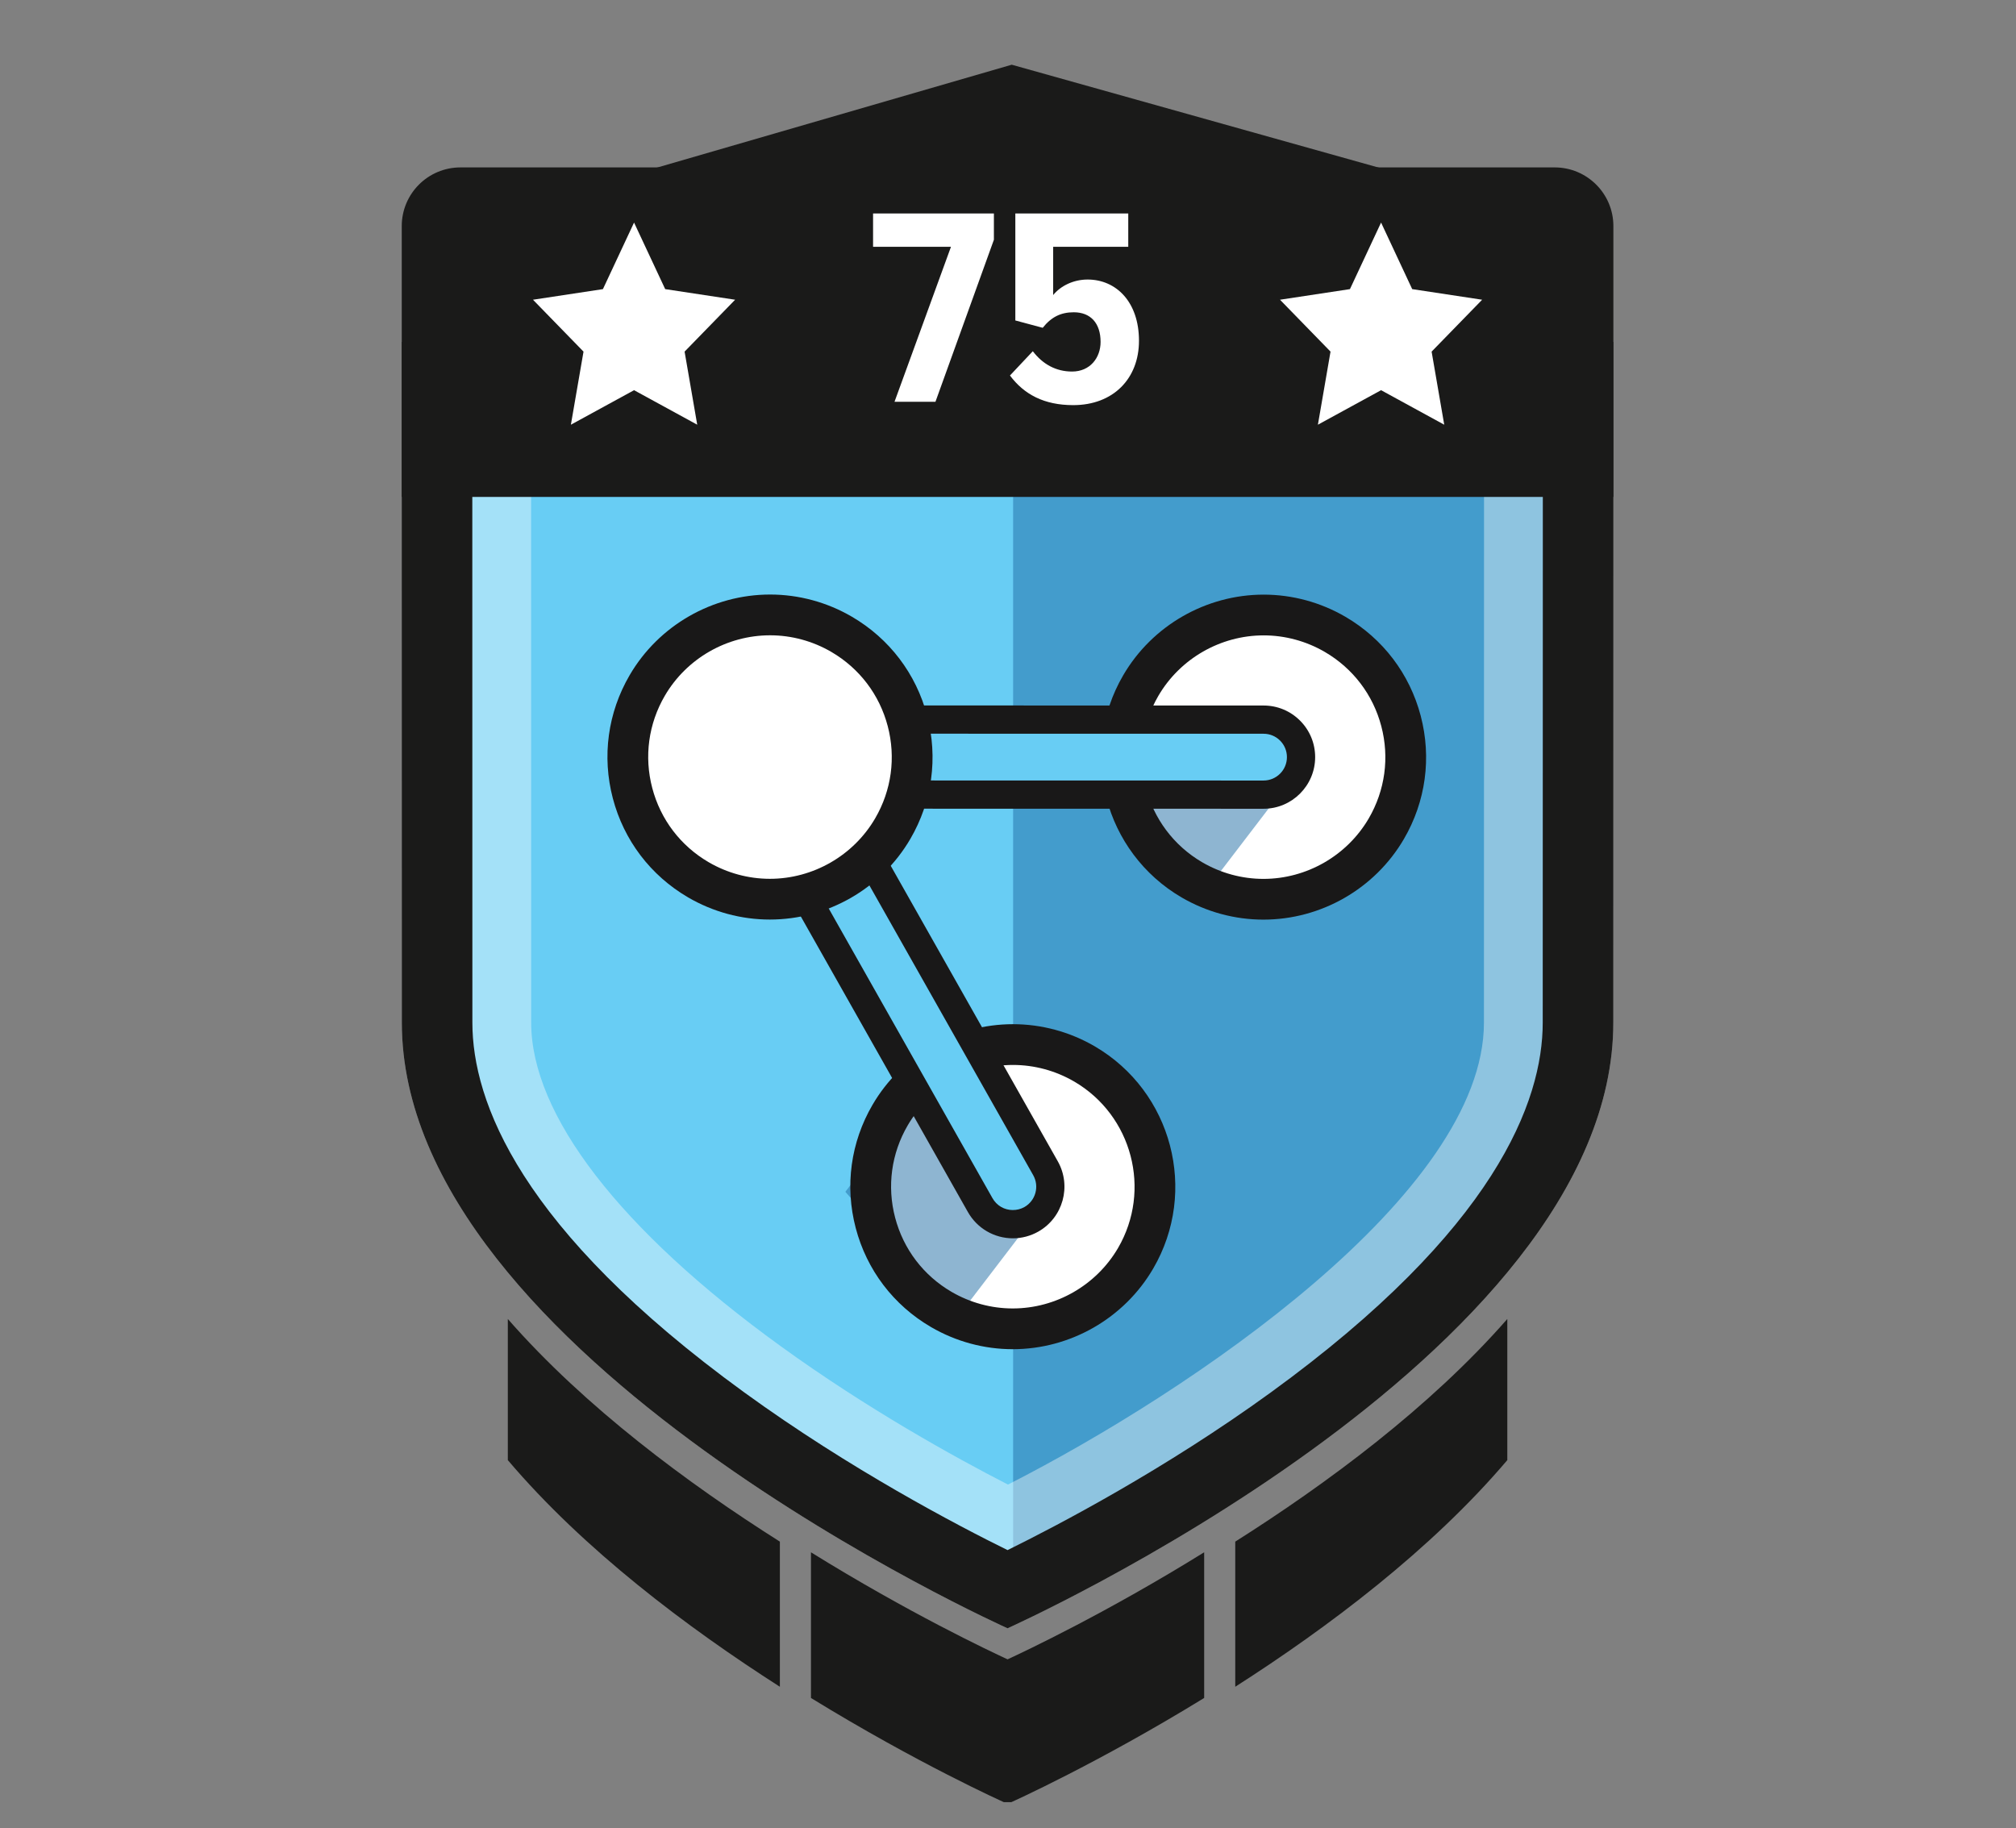 <?xml version="1.0" encoding="utf-8"?>
<!-- Generator: Adobe Illustrator 16.0.0, SVG Export Plug-In . SVG Version: 6.00 Build 0)  -->
<!DOCTYPE svg PUBLIC "-//W3C//DTD SVG 1.1//EN" "http://www.w3.org/Graphics/SVG/1.1/DTD/svg11.dtd">
<svg version="1.1" id="Layer_1" xmlns="http://www.w3.org/2000/svg" xmlns:xlink="http://www.w3.org/1999/xlink" x="0px" y="0px"
	 width="215px" height="195px" viewBox="0 0 215 195" enable-background="new 0 0 215 195" xml:space="preserve">
<rect x="0" y="0" width="215" height="195" fill="#808080" stroke="none"/>
<path fill="#68CDF4" d="M45.089,41.317v19.598l0.008,48.051c0,34.438,62.355,62.355,62.355,62.355s62.356-27.918,62.356-62.355
	l0.008-48.051V41.317H45.089z"/>
<g opacity="0.5">
	<g>
		<g>
			<defs>
				<rect id="SVGID_1_" x="108.04" y="40.26" width="60.03" height="127.58"/>
			</defs>
			<clipPath id="SVGID_2_">
				<use xlink:href="#SVGID_1_"  overflow="visible"/>
			</clipPath>
			<path clip-path="url(#SVGID_2_)" fill="#1D6CA4" d="M108.173,167.836c5.591-2.753,17.618-9.048,29.468-17.652
				c9.191-6.674,16.455-13.391,21.588-19.967c5.867-7.513,8.842-14.722,8.842-21.427V61.566V40.261h-60.025v127.511
				C108.086,167.793,108.132,167.815,108.173,167.836"/>
		</g>
	</g>
</g>
<g opacity="0.4">
	<g>
		<g>
			<defs>
				<rect id="SVGID_3_" x="42.84" y="36.47" width="129.221" height="137.19"/>
			</defs>
			<clipPath id="SVGID_4_">
				<use xlink:href="#SVGID_3_"  overflow="visible"/>
			</clipPath>
			<path clip-path="url(#SVGID_4_)" fill="#FFFFFF" d="M158.266,50.267v9.012l-0.008,49.783c0,18.216-31.199,39.306-50.761,49.273
				c-5.696-2.925-14.985-8.061-24.254-14.771c-17.149-12.413-26.594-24.667-26.594-34.506L56.641,59.28v-9.015L158.266,50.267
				 M172.063,36.47H42.844v22.812l0.009,49.781c0,35.677,64.6,64.6,64.6,64.6s64.602-28.923,64.602-64.6l0.008-49.781V36.47z"/>
		</g>
	</g>
</g>
<path fill="#1A1A19" d="M164.537,43.994v15.284l-0.01,49.782c0,8.39-5.029,22.042-28.996,39.445
	c-11.289,8.198-22.75,14.194-28.078,16.818c-5.329-2.625-16.79-8.622-28.078-16.818c-23.966-17.403-28.997-31.057-28.997-39.446
	L50.37,59.28V43.994H164.537 M172.063,36.47H42.844v22.812l0.009,49.781c0,35.677,64.6,64.6,64.6,64.6s64.602-28.923,64.602-64.6
	l0.008-49.781V36.47z"/>
<path fill="#FFFFFF" d="M147.844,88.389c-4.219,7.229-13.498,9.671-20.729,5.451c-7.229-4.218-9.67-13.499-5.451-20.728
	c4.219-7.23,13.499-9.67,20.729-5.452C149.622,71.879,152.063,81.16,147.844,88.389"/>
<g opacity="0.5">
	<g>
		<g>
			<defs>
				<rect id="SVGID_5_" x="120.84" y="80.75" width="17.189" height="14.05"/>
			</defs>
			<clipPath id="SVGID_6_">
				<use xlink:href="#SVGID_5_"  overflow="visible"/>
			</clipPath>
			<polygon clip-path="url(#SVGID_6_)" fill="#1D6CA4" points="138.027,82.66 128.752,94.795 120.844,85.794 134.754,80.75 			"/>
		</g>
	</g>
</g>
<path fill="#FFFFFF" d="M121.109,134.204c-4.221,7.229-13.5,9.67-20.729,5.451c-7.229-4.218-9.67-13.499-5.451-20.729
	c4.219-7.229,13.499-9.67,20.729-5.452C122.887,117.694,125.328,126.975,121.109,134.204"/>
<path fill="#191818" d="M134.74,98.081c-3.055,0-6.069-0.817-8.721-2.364c-8.252-4.814-11.047-15.448-6.231-23.7
	c3.094-5.304,8.834-8.598,14.979-8.598c3.055,0,6.068,0.818,8.721,2.365c3.996,2.333,6.847,6.083,8.025,10.559
	c1.176,4.479,0.541,9.146-1.793,13.143C146.626,94.787,140.887,98.081,134.74,98.081 M134.768,67.765
	c-4.604,0-8.908,2.471-11.228,6.441c-3.606,6.184-1.513,14.149,4.67,17.757c1.987,1.159,4.245,1.773,6.53,1.773
	c4.607,0,8.908-2.471,11.229-6.442c1.746-2.995,2.225-6.492,1.342-9.845c-0.883-3.354-3.019-6.163-6.014-7.912
	C139.311,68.378,137.053,67.765,134.768,67.765"/>
<g opacity="0.5">
	<g>
		<g>
			<defs>
				<rect id="SVGID_7_" x="90.15" y="114.97" width="21.14" height="25.642"/>
			</defs>
			<clipPath id="SVGID_8_">
				<use xlink:href="#SVGID_7_"  overflow="visible"/>
			</clipPath>
			<polygon clip-path="url(#SVGID_8_)" fill="#1D6CA4" points="111.292,128.475 102.017,140.61 90.154,127.108 99.43,114.973 			"/>
		</g>
	</g>
</g>
<path fill="#191818" d="M108.005,143.896c-3.054,0-6.069-0.817-8.72-2.364c-3.998-2.333-6.848-6.083-8.025-10.56
	c-1.177-4.478-0.54-9.145,1.793-13.142c3.093-5.304,8.834-8.598,14.98-8.598c3.054,0,6.068,0.817,8.721,2.364
	c8.252,4.815,11.047,15.447,6.23,23.7C119.891,140.603,114.15,143.896,108.005,143.896 M108.033,113.58
	c-4.607,0-8.909,2.47-11.227,6.441c-1.748,2.996-2.225,6.492-1.343,9.846c0.882,3.354,3.017,6.163,6.012,7.911
	c1.987,1.159,4.245,1.772,6.53,1.772c4.606,0,8.908-2.47,11.228-6.441c3.606-6.184,1.513-14.148-4.67-17.758
	C112.575,114.193,110.318,113.58,108.033,113.58"/>
<path fill="#68CDF4" d="M106,130.019c-0.591-0.345-1.102-0.846-1.462-1.484L75.261,76.742l59.494,0.011c2.209,0,3.999,1.791,3.999,4
	s-1.791,3.998-4,3.998l-45.782-0.008l22.529,39.854c1.087,1.924,0.409,4.363-1.515,5.45
	C108.703,130.773,107.188,130.712,106,130.019"/>
<path fill="#191818" d="M108.021,132.07c-0.976,0-1.938-0.261-2.78-0.752c-0.839-0.491-1.535-1.197-2.014-2.044L72.681,75.235
	l62.074,0.011c1.47,0,2.853,0.572,3.892,1.612s1.61,2.423,1.61,3.893c0,3.035-2.469,5.505-5.504,5.505l-43.202-0.008l21.258,37.608
	c1.492,2.643,0.56,6.008-2.082,7.501C109.9,131.824,108.966,132.07,108.021,132.07 M77.841,78.247l28.006,49.546
	c0.218,0.385,0.533,0.705,0.912,0.928c0.748,0.436,1.722,0.449,2.487,0.017c1.197-0.677,1.62-2.201,0.943-3.398L86.392,83.237
	l48.361,0.009c1.375,0,2.494-1.119,2.494-2.494c0-0.667-0.259-1.293-0.729-1.765c-0.472-0.471-1.097-0.73-1.763-0.73L77.841,78.247z
	"/>
<path fill="#FFFFFF" d="M95.207,88.381c-4.219,7.229-13.499,9.67-20.729,5.451c-7.229-4.219-9.67-13.499-5.451-20.729
	c4.219-7.229,13.499-9.67,20.729-5.45C96.984,71.871,99.426,81.152,95.207,88.381"/>
<path fill="#191818" d="M82.103,98.073c-3.054,0-6.069-0.817-8.72-2.364c-3.998-2.333-6.848-6.083-8.025-10.559
	c-1.177-4.479-0.54-9.146,1.793-13.143c3.093-5.304,8.834-8.598,14.98-8.598c3.054,0,6.069,0.817,8.72,2.365
	c3.997,2.333,6.847,6.083,8.025,10.559c1.177,4.478,0.54,9.145-1.793,13.142C93.989,94.779,88.249,98.073,82.103,98.073
	 M82.131,67.757c-4.607,0-8.909,2.47-11.227,6.441c-1.748,2.997-2.225,6.493-1.343,9.846c0.882,3.354,3.017,6.163,6.012,7.911
	c1.987,1.159,4.245,1.773,6.53,1.773c4.606,0,8.908-2.471,11.227-6.442c1.748-2.996,2.225-6.492,1.343-9.846
	c-0.882-3.354-3.018-6.163-6.013-7.911C86.673,68.37,84.416,67.757,82.131,67.757"/>
<path fill="#1A1A19" d="M128.42,165.557c-10.387,6.446-19.063,10.539-20.966,11.416c-1.905-0.877-10.58-4.97-20.967-11.416v0.492
	c-0.003-0.002,0.004-0.005,0-0.007v15.051c11.415,7.015,20.568,11.112,20.568,11.112l0.399-0.001l0.399,0.001
	c0,0,9.152-4.099,20.567-11.112v-15.051c-0.004,0.002,0.004,0.005,0,0.007V165.557L128.42,165.557z"/>
<path fill="#1A1A19" d="M83.171,164.42c-9.748-6.171-20.759-14.313-29.014-23.745v15.051c8.118,9.569,19.145,17.858,29.014,24.172
	v-15.053c-0.004-0.002,0.003-0.005,0-0.007V164.42z"/>
<path fill="#1A1A19" d="M131.736,164.42v0.418c-0.004,0.002,0.002,0.005,0,0.007v15.053c9.869-6.313,20.895-14.603,29.014-24.172
	v-15.051C152.494,150.107,141.484,158.249,131.736,164.42"/>
<polygon fill="#1A1A19" points="107.019,52.324 55.907,21.982 107.898,6.902 159,21.23 "/>
<path fill="#1A1A19" d="M165.801,17.855H49.106c-3.458,0-6.261,2.803-6.261,6.261v28.882h129.217V24.116
	C172.063,20.658,169.259,17.855,165.801,17.855"/>
<polygon fill="#FFFFFF" points="95.398,42.848 101.419,26.32 93.11,26.32 93.11,22.768 105.996,22.768 105.996,25.568 
	99.764,42.848 "/>
<path fill="#FFFFFF" d="M107.709,40.048l2.438-2.589c1.055,1.385,2.471,2.167,4.186,2.167c1.928,0,3.041-1.474,3.041-3.16
	c0-1.985-1.055-3.161-2.859-3.161c-1.354,0-2.379,0.481-3.312,1.655l-2.921-0.783V22.769h12.043v3.552h-8.008v5.147
	c0.783-0.963,2.138-1.654,3.672-1.654c3.041,0,5.479,2.379,5.479,6.532c0,4.033-2.739,6.863-7.015,6.863
	C111.354,43.209,109.214,42.066,107.709,40.048"/>
<polygon fill="#FFFFFF" points="78.399,31.967 70.941,30.836 67.62,23.738 64.3,30.836 56.841,31.967 62.23,37.501 60.883,45.296 
	67.62,41.615 74.357,45.296 73.01,37.501 "/>
<polygon fill="#FFFFFF" points="158.066,31.967 150.607,30.836 147.287,23.738 143.967,30.836 136.508,31.967 141.896,37.501 
	140.55,45.296 147.287,41.615 154.023,45.296 152.677,37.501 "/>
</svg>
